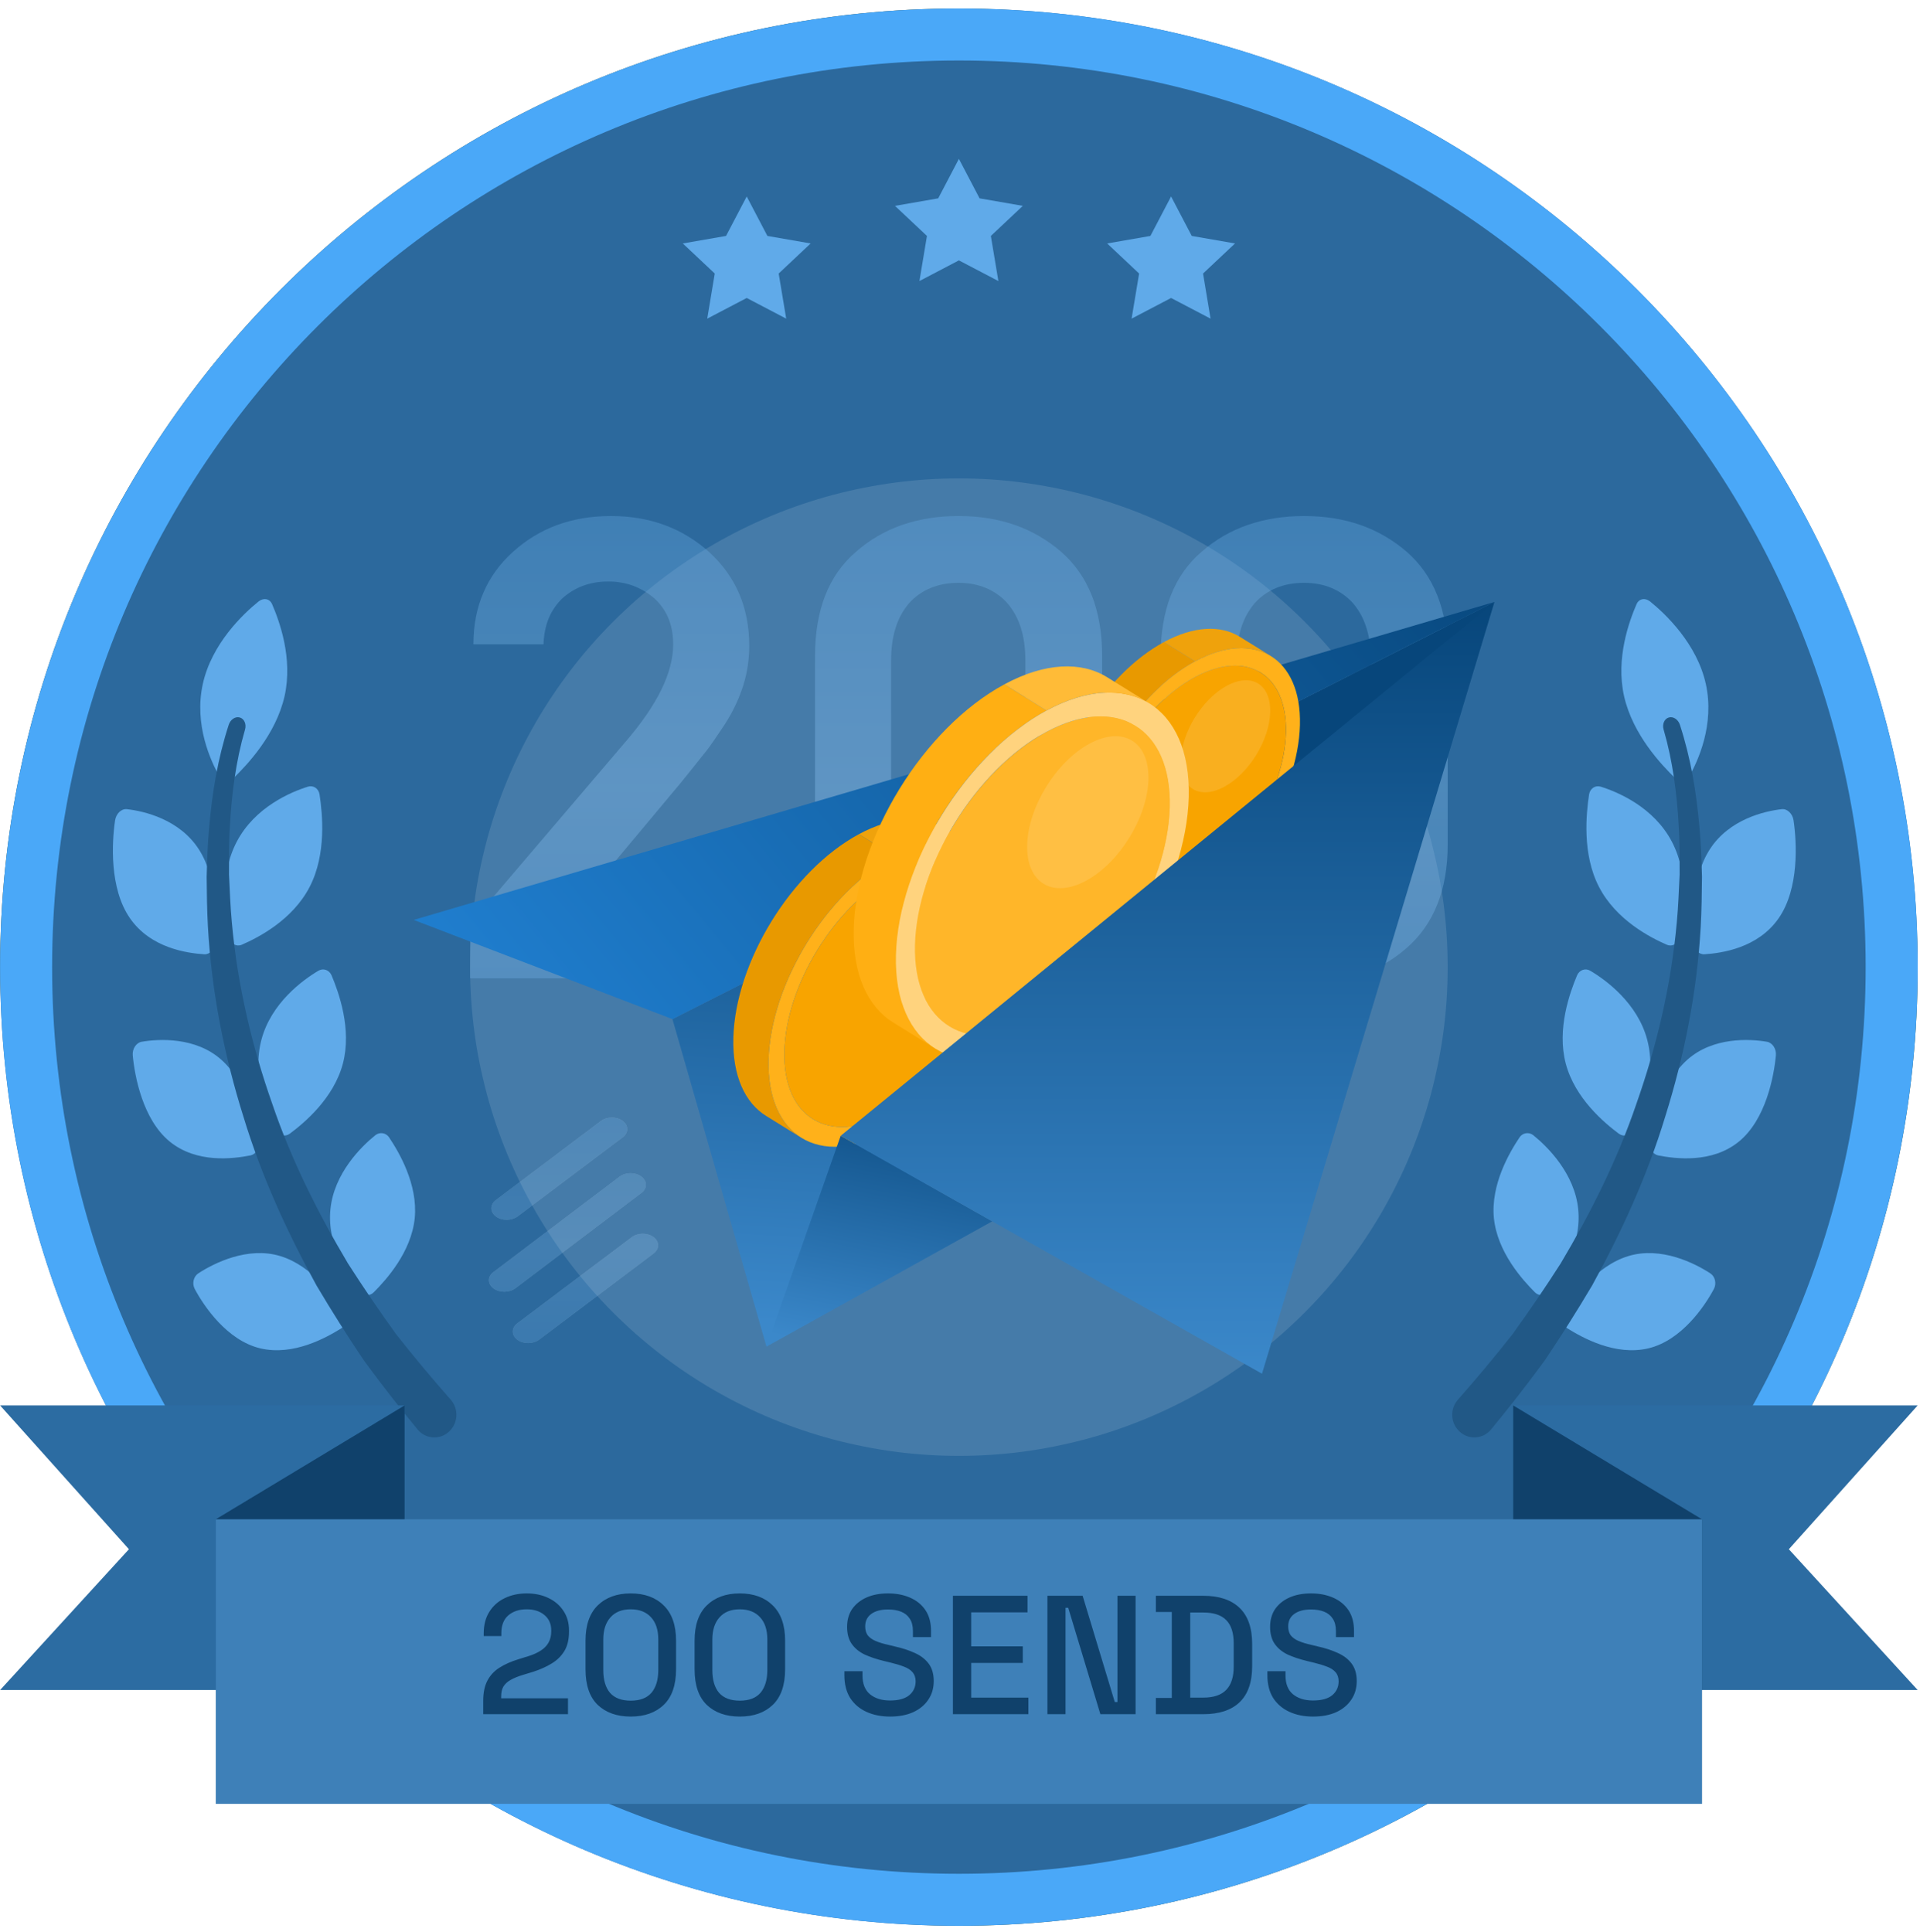 <svg width="156" height="157" viewBox="0 0 156 157" fill="none" xmlns="http://www.w3.org/2000/svg">
<rect x="1.536" y="2.218" width="152.749" height="152.749" rx="76.375" fill="black"/>
<rect x="1.536" y="2.218" width="152.749" height="152.749" rx="76.375" stroke="#E8BD4F" stroke-width="3.055"/>
<path d="M77.91 156.495C120.935 156.495 155.813 121.617 155.813 78.593C155.813 35.568 120.935 0.69 77.91 0.69C34.886 0.69 0.008 35.568 0.008 78.593C0.008 121.617 34.886 156.495 77.91 156.495Z" fill="#2C699D"/>
<g opacity="0.2">
<path d="M41.166 99.124C41.492 99.124 41.806 99.03 42.057 98.85L50.596 92.42C51.085 92.052 51.085 91.457 50.596 91.089C50.107 90.72 49.317 90.72 48.828 91.089L40.289 97.519C39.8 97.887 39.8 98.482 40.289 98.85C40.527 99.03 40.84 99.124 41.166 99.124ZM40.088 104.695C40.326 104.875 40.652 104.969 40.978 104.969C41.304 104.969 41.618 104.875 41.869 104.695L52.113 96.943C52.602 96.575 52.602 95.98 52.113 95.612C51.624 95.243 50.834 95.243 50.345 95.612L40.101 103.364C39.599 103.723 39.599 104.327 40.088 104.695ZM42.909 109.142C43.236 109.142 43.549 109.048 43.8 108.869L53.104 101.862C53.593 101.494 53.593 100.899 53.104 100.531C52.615 100.163 51.825 100.163 51.336 100.531L42.032 107.537C41.543 107.905 41.543 108.5 42.032 108.869C42.27 109.048 42.596 109.142 42.909 109.142Z" fill="white"/>
<path d="M41.166 99.124C41.492 99.124 41.806 99.03 42.057 98.85L50.596 92.42C51.085 92.052 51.085 91.457 50.596 91.089C50.107 90.72 49.317 90.72 48.828 91.089L40.289 97.519C39.8 97.887 39.8 98.482 40.289 98.85C40.527 99.03 40.84 99.124 41.166 99.124ZM40.088 104.695C40.326 104.875 40.652 104.969 40.978 104.969C41.304 104.969 41.618 104.875 41.869 104.695L52.113 96.943C52.602 96.575 52.602 95.98 52.113 95.612C51.624 95.243 50.834 95.243 50.345 95.612L40.101 103.364C39.599 103.723 39.599 104.327 40.088 104.695ZM42.909 109.142C43.236 109.142 43.549 109.048 43.8 108.869L53.104 101.862C53.593 101.494 53.593 100.899 53.104 100.531C52.615 100.163 51.825 100.163 51.336 100.531L42.032 107.537C41.543 107.905 41.543 108.5 42.032 108.869C42.27 109.048 42.596 109.142 42.909 109.142Z" fill="url(#paint0_linear_5_9629)"/>
</g>
<g filter="url(#filter0_f_5_9629)">
<circle cx="77.91" cy="78.593" r="39.715" fill="white" fill-opacity="0.12"/>
</g>
<g opacity="0.3">
<path d="M60.607 74.126V79.5H38.196V75.093L50.933 60.152C53.405 57.25 54.695 54.67 54.695 52.359C54.695 50.747 54.157 49.511 53.136 48.597C52.115 47.737 50.879 47.253 49.428 47.253C47.923 47.253 46.687 47.737 45.72 48.597C44.752 49.511 44.215 50.747 44.161 52.359H38.464C38.464 49.296 39.539 46.77 41.689 44.835C43.839 42.9 46.472 41.933 49.643 41.933C52.868 41.933 55.501 42.954 57.651 44.889C59.801 46.877 60.876 49.403 60.876 52.467C60.876 53.595 60.714 54.67 60.392 55.691C60.069 56.712 59.586 57.787 58.887 58.862C58.135 59.991 57.597 60.797 57.221 61.227C56.845 61.711 56.2 62.517 55.286 63.645L46.526 74.126H60.607Z" fill="url(#paint1_linear_5_9629)"/>
<path d="M89.546 68.644C89.546 72.298 88.417 75.147 86.16 77.081C83.903 79.016 81.162 79.984 77.883 79.984C74.551 79.984 71.81 79.016 69.553 77.081C67.296 75.147 66.221 72.298 66.221 68.644V53.327C66.221 49.618 67.296 46.77 69.553 44.835C71.757 42.9 74.551 41.933 77.883 41.933C81.216 41.933 83.957 42.9 86.214 44.835C88.417 46.77 89.546 49.564 89.546 53.273V68.644ZM83.312 53.649C83.312 51.714 82.828 50.156 81.861 49.027C80.893 47.952 79.549 47.361 77.883 47.361C76.164 47.361 74.82 47.952 73.853 49.027C72.885 50.156 72.402 51.714 72.402 53.649V68.267C72.402 70.256 72.885 71.814 73.853 72.889C74.82 74.018 76.164 74.555 77.883 74.555C79.549 74.555 80.893 74.018 81.861 72.889C82.828 71.814 83.312 70.256 83.312 68.267V53.649Z" fill="url(#paint2_linear_5_9629)"/>
<path d="M117.625 68.644C117.625 72.298 116.497 75.147 114.239 77.081C111.982 79.016 109.241 79.984 105.963 79.984C102.631 79.984 99.89 79.016 97.632 77.081C95.375 75.147 94.3 72.298 94.3 68.644V53.327C94.3 49.618 95.375 46.77 97.632 44.835C99.836 42.9 102.631 41.933 105.963 41.933C109.295 41.933 112.036 42.9 114.293 44.835C116.497 46.77 117.625 49.564 117.625 53.273V68.644ZM111.391 53.649C111.391 51.714 110.907 50.156 109.94 49.027C108.972 47.952 107.629 47.361 105.963 47.361C104.243 47.361 102.899 47.952 101.932 49.027C100.964 50.156 100.481 51.714 100.481 53.649V68.267C100.481 70.256 100.964 71.814 101.932 72.889C102.899 74.018 104.243 74.555 105.963 74.555C107.629 74.555 108.972 74.018 109.94 72.889C110.907 71.814 111.391 70.256 111.391 68.267V53.649Z" fill="url(#paint3_linear_5_9629)"/>
</g>
<path d="M121.424 48.916L54.637 82.817L62.276 109.429L121.424 48.916Z" fill="url(#paint4_linear_5_9629)"/>
<path d="M121.424 48.916L33.613 74.754L54.637 82.817L121.424 48.916Z" fill="url(#paint5_linear_5_9629)"/>
<path d="M80.982 76.11C80.846 81.495 76.871 87.949 72.108 90.519C67.346 93.093 63.595 90.811 63.733 85.426C63.871 80.04 67.844 73.589 72.609 71.017C77.369 68.445 81.121 70.724 80.982 76.11Z" fill="#F8A400"/>
<g opacity="0.2">
<path opacity="0.8" d="M79.54 74.229C79.475 76.793 77.582 79.866 75.315 81.089C73.048 82.314 71.262 81.229 71.328 78.665C71.394 76.1 73.285 73.029 75.554 71.805C77.82 70.581 79.606 71.665 79.54 74.229Z" fill="white"/>
</g>
<path d="M65.111 92.456L62.251 90.683C60.53 89.616 59.506 87.423 59.585 84.349C59.743 78.16 64.31 70.746 69.785 67.789L72.645 69.562C67.17 72.519 62.603 79.933 62.445 86.122C62.366 89.196 63.39 91.389 65.111 92.456Z" fill="#E89900"/>
<path d="M72.645 69.562C67.17 72.519 62.603 79.933 62.445 86.122C62.287 92.312 66.597 94.931 72.072 91.974C77.546 89.018 82.111 81.606 82.27 75.415C82.428 69.226 78.119 66.606 72.645 69.562ZM72.109 90.52C67.345 93.093 63.595 90.812 63.733 85.426C63.87 80.04 67.844 73.59 72.608 71.017C77.369 68.445 81.12 70.724 80.983 76.11C80.845 81.496 76.87 87.948 72.109 90.52Z" fill="#FFB11A"/>
<path d="M76.742 67.307L79.603 69.08C77.859 67.999 75.399 68.075 72.645 69.562L69.785 67.789C72.539 66.302 74.999 66.226 76.742 67.307Z" fill="#EFA20C"/>
<path d="M104.481 59.534C104.361 64.299 100.844 70.008 96.631 72.281C92.418 74.558 89.099 72.54 89.221 67.776C89.344 63.011 92.858 57.304 97.074 55.029C101.285 52.754 104.604 54.77 104.481 59.534Z" fill="#F8A400"/>
<g opacity="0.2">
<path opacity="0.6" d="M103.205 57.87C103.148 60.139 101.474 62.857 99.468 63.939C97.462 65.023 95.882 64.063 95.941 61.794C95.999 59.526 97.672 56.809 99.679 55.725C101.684 54.642 103.264 55.602 103.205 57.87Z" fill="white"/>
</g>
<path d="M90.441 73.996L87.91 72.427C86.388 71.483 85.482 69.543 85.552 66.823C85.692 61.348 89.732 54.789 94.575 52.173L97.106 53.741C92.262 56.357 88.222 62.916 88.082 68.391C88.012 71.111 88.918 73.052 90.441 73.996Z" fill="#E89900"/>
<path d="M97.106 53.742C92.262 56.358 88.222 62.917 88.082 68.392C87.942 73.868 91.755 76.185 96.599 73.569C101.441 70.953 105.481 64.396 105.62 58.92C105.76 53.444 101.948 51.127 97.106 53.742ZM96.632 72.283C92.417 74.559 89.1 72.541 89.221 67.776C89.343 63.011 92.858 57.305 97.073 55.029C101.285 52.753 104.604 54.769 104.482 59.534C104.36 64.3 100.844 70.008 96.632 72.283Z" fill="#FFB11A"/>
<path d="M100.731 51.746L103.261 53.315C101.718 52.359 99.543 52.426 97.106 53.742L94.575 52.173C97.012 50.857 99.188 50.79 100.731 51.746Z" fill="#EFA20C"/>
<path d="M95.042 65.596C94.878 72.059 90.109 79.803 84.393 82.887C78.678 85.975 74.177 83.238 74.343 76.775C74.509 70.312 79.276 62.571 84.994 59.485C90.707 56.399 95.208 59.133 95.042 65.596Z" fill="#FFB629"/>
<g opacity="0.2">
<path opacity="0.6" d="M93.311 63.34C93.233 66.416 90.962 70.103 88.242 71.571C85.521 73.042 83.378 71.739 83.457 68.662C83.536 65.585 85.806 61.899 88.528 60.43C91.247 58.961 93.39 60.263 93.311 63.34Z" fill="white"/>
</g>
<path d="M75.997 85.212L72.564 83.084C70.499 81.804 69.27 79.172 69.365 75.483C69.555 68.056 75.035 59.159 81.605 55.611L85.037 57.739C78.467 61.287 72.987 70.184 72.797 77.61C72.703 81.299 73.931 83.931 75.997 85.212Z" fill="#FFAF13"/>
<path d="M85.037 57.739C78.467 61.288 72.987 70.184 72.797 77.611C72.607 85.039 77.78 88.181 84.35 84.633C90.918 81.085 96.397 72.191 96.587 64.763C96.777 57.336 91.606 54.192 85.037 57.739ZM84.394 82.888C78.677 85.975 74.178 83.239 74.343 76.776C74.508 70.312 79.276 62.572 84.993 59.484C90.706 56.399 95.208 59.133 95.043 65.596C94.877 72.06 90.108 79.802 84.394 82.888Z" fill="#FFD37E"/>
<path d="M89.954 55.033L93.386 57.16C91.294 55.863 88.343 55.954 85.037 57.739L81.605 55.611C84.91 53.826 87.862 53.736 89.954 55.033Z" fill="#FFBB37"/>
<path d="M68.306 92.296L62.276 109.429L80.617 99.249L68.306 92.296Z" fill="url(#paint6_linear_5_9629)"/>
<path d="M121.424 48.916L102.538 111.632L68.306 92.296L121.424 48.916Z" fill="url(#paint7_linear_5_9629)"/>
<path d="M155.813 78.593C155.813 121.617 120.935 156.495 77.91 156.495C34.886 156.495 0.008 121.617 0.008 78.593C0.008 35.568 34.886 0.69 77.91 0.69C120.935 0.69 155.813 35.568 155.813 78.593ZM4.235 78.593C4.235 119.282 37.221 152.268 77.91 152.268C118.6 152.268 151.585 119.282 151.585 78.593C151.585 37.903 118.6 4.917 77.91 4.917C37.221 4.917 4.235 37.903 4.235 78.593Z" fill="#4AA8F8"/>
<path d="M141.284 92.768C143.473 90.983 144.134 87.465 144.291 85.765C144.339 85.234 144.015 84.741 143.577 84.658C142.164 84.412 139.177 84.256 137.092 86.119C135 87.991 134.316 91.26 134.064 92.831C133.995 93.323 134.288 93.793 134.719 93.89C136.114 94.163 139.086 94.56 141.284 92.768ZM133.938 109.567C136.625 108.924 138.495 106.165 139.251 104.751C139.485 104.308 139.359 103.74 138.97 103.481C137.715 102.658 134.958 101.265 132.311 102.069C129.651 102.876 127.867 105.487 127.074 106.756C126.958 106.947 126.919 107.175 126.966 107.393C127.013 107.611 127.142 107.803 127.326 107.93C128.556 108.697 131.239 110.21 133.938 109.567ZM127.216 86.425C126.479 83.614 127.552 80.65 128.141 79.249C128.332 78.82 128.808 78.653 129.204 78.883C130.471 79.629 133.05 81.512 133.835 84.488C134.632 87.484 133.354 90.531 132.632 91.867C132.398 92.286 131.919 92.399 131.538 92.132C130.346 91.243 127.962 89.25 127.216 86.425ZM144.522 74.611C146.201 72.186 145.987 68.433 145.727 66.669C145.646 66.118 145.218 65.711 144.778 65.754C143.363 65.911 140.484 66.579 138.915 69.029C137.344 71.487 137.474 74.976 137.593 76.645C137.639 77.165 138.031 77.564 138.473 77.547C139.881 77.456 142.84 77.046 144.522 74.611ZM129.917 72.069C128.537 69.397 128.877 66.127 129.112 64.561C129.19 64.079 129.607 63.794 130.049 63.924C131.452 64.359 134.373 65.592 135.843 68.404C137.319 71.232 136.815 74.671 136.433 76.222C136.307 76.707 135.865 76.952 135.441 76.776C134.077 76.184 131.307 74.758 129.917 72.069ZM121.379 98.987C121.115 96.243 122.652 93.637 123.468 92.419C123.527 92.331 123.603 92.256 123.692 92.199C123.781 92.142 123.881 92.105 123.985 92.089C124.09 92.073 124.196 92.079 124.298 92.106C124.4 92.134 124.495 92.182 124.578 92.248C125.708 93.153 127.941 95.347 128.23 98.27C128.523 101.209 126.772 103.84 125.845 104.966C125.779 105.048 125.696 105.115 125.602 105.163C125.508 105.211 125.405 105.239 125.299 105.245C125.194 105.251 125.088 105.235 124.989 105.197C124.891 105.16 124.801 105.103 124.725 105.029C123.693 103.998 121.659 101.746 121.379 98.987ZM138.6 55.588C139.325 58.886 137.96 61.857 137.217 63.148C136.977 63.551 136.501 63.595 136.129 63.257C134.983 62.143 132.664 59.699 131.955 56.571C131.265 53.478 132.373 50.481 132.978 49.075C133.175 48.649 133.643 48.556 134.053 48.864C135.33 49.887 137.885 52.327 138.6 55.588Z" fill="#60AAE9"/>
<path d="M136.491 58.894C137.394 61.681 137.829 64.392 138.073 67.147C138.207 68.52 138.245 69.88 138.286 71.246C138.27 72.6 138.259 73.96 138.184 75.299C137.882 80.673 136.832 85.848 135.304 90.725C133.814 95.636 131.716 100.177 129.362 104.458C128.132 106.532 126.843 108.572 125.497 110.573C124.103 112.476 122.653 114.339 121.151 116.159C121.001 116.343 120.816 116.495 120.606 116.605C120.396 116.716 120.166 116.782 119.929 116.801C119.693 116.82 119.455 116.791 119.23 116.716C119.005 116.64 118.798 116.52 118.621 116.362C118.252 116.036 118.027 115.577 117.996 115.086C117.965 114.594 118.13 114.111 118.455 113.74L118.504 113.684C119.997 111.993 121.457 110.243 122.88 108.437C124.242 106.553 125.551 104.63 126.804 102.672C129.204 98.633 131.387 94.324 132.97 89.66C134.602 85.024 135.78 80.082 136.241 74.942C136.361 73.659 136.408 72.361 136.47 71.059C136.461 69.758 136.486 68.447 136.395 67.134C136.263 64.528 135.9 61.813 135.191 59.365C135.182 59.338 135.176 59.312 135.168 59.286C135.042 58.843 135.231 58.404 135.6 58.302C135.955 58.203 136.352 58.466 136.491 58.894Z" fill="#215886"/>
<path d="M13.793 92.768C11.604 90.984 10.943 87.465 10.786 85.765C10.738 85.234 11.062 84.742 11.5 84.658C12.913 84.412 15.9 84.256 17.985 86.119C20.077 87.991 20.761 91.26 21.013 92.831C21.082 93.323 20.789 93.793 20.358 93.89C18.963 94.163 15.99 94.56 13.793 92.768ZM21.139 109.567C18.451 108.924 16.582 106.165 15.826 104.751C15.592 104.308 15.718 103.74 16.107 103.481C17.362 102.658 20.119 101.265 22.766 102.069C25.426 102.876 27.209 105.487 28.003 106.756C28.243 107.16 28.131 107.679 27.751 107.93C26.52 108.698 23.838 110.211 21.139 109.567ZM27.861 86.425C28.598 83.614 27.524 80.65 26.936 79.249C26.745 78.82 26.268 78.653 25.873 78.883C24.606 79.629 22.027 81.512 21.242 84.489C20.445 87.484 21.723 90.531 22.445 91.868C22.678 92.286 23.158 92.399 23.539 92.132C24.731 91.243 27.115 89.25 27.861 86.425ZM10.555 74.611C8.876 72.186 9.09 68.433 9.35 66.669C9.43 66.118 9.859 65.711 10.299 65.754C11.714 65.911 14.593 66.58 16.162 69.029C17.733 71.487 17.603 74.976 17.484 76.645C17.438 77.165 17.046 77.564 16.604 77.547C15.196 77.456 12.237 77.047 10.555 74.611ZM25.16 72.07C26.54 69.397 26.2 66.127 25.965 64.562C25.887 64.079 25.47 63.794 25.028 63.924C23.625 64.359 20.704 65.592 19.234 68.404C17.757 71.232 18.261 74.671 18.643 76.222C18.77 76.707 19.212 76.952 19.636 76.776C21 76.184 23.77 74.758 25.16 72.07ZM33.698 98.987C33.961 96.243 32.425 93.637 31.609 92.419C31.55 92.331 31.474 92.256 31.385 92.199C31.296 92.142 31.196 92.105 31.092 92.089C30.987 92.073 30.881 92.079 30.779 92.106C30.677 92.134 30.581 92.182 30.499 92.248C29.369 93.153 27.136 95.347 26.847 98.27C26.554 101.209 28.305 103.84 29.231 104.966C29.298 105.048 29.381 105.115 29.475 105.163C29.569 105.211 29.672 105.239 29.778 105.245C29.883 105.251 29.989 105.235 30.087 105.198C30.186 105.16 30.276 105.103 30.352 105.029C31.384 103.998 33.418 101.746 33.698 98.987ZM16.477 55.587C15.752 58.885 17.117 61.856 17.86 63.147C18.1 63.55 18.575 63.594 18.948 63.256C20.094 62.142 22.413 59.698 23.122 56.57C23.811 53.477 22.704 50.48 22.099 49.074C21.902 48.648 21.434 48.556 21.024 48.864C19.747 49.886 17.191 52.326 16.477 55.587Z" fill="#60AAE9"/>
<path d="M18.586 58.894C17.683 61.681 17.247 64.392 17.004 67.148C16.869 68.52 16.832 69.88 16.791 71.247C16.806 72.6 16.818 73.96 16.893 75.299C17.195 80.673 18.245 85.848 19.773 90.726C21.263 95.636 23.361 100.177 25.715 104.458C26.956 106.554 28.247 108.592 29.58 110.573C30.974 112.477 32.424 114.339 33.926 116.159C34.076 116.343 34.261 116.495 34.471 116.605C34.681 116.716 34.911 116.782 35.148 116.801C35.384 116.82 35.622 116.791 35.847 116.716C36.072 116.64 36.279 116.52 36.456 116.362C36.825 116.036 37.05 115.577 37.081 115.086C37.112 114.594 36.947 114.111 36.622 113.741L36.573 113.684C35.08 111.993 33.62 110.243 32.197 108.437C30.835 106.553 29.526 104.63 28.273 102.672C25.873 98.633 23.69 94.325 22.107 89.66C20.475 85.024 19.297 80.082 18.836 74.942C18.716 73.659 18.669 72.361 18.607 71.059C18.616 69.758 18.591 68.447 18.682 67.134C18.814 64.528 19.177 61.813 19.886 59.365C19.895 59.339 19.9 59.312 19.909 59.286C20.035 58.843 19.846 58.404 19.477 58.302C19.122 58.203 18.725 58.466 18.586 58.894Z" fill="#215886"/>
<path d="M80.507 19.173L81.118 22.839L77.91 21.159L74.703 22.839L75.314 19.173L72.717 16.729L76.23 16.118L77.91 12.91L79.591 16.118L83.104 16.729L80.507 19.173Z" fill="#60AAE9"/>
<path d="M97.747 22.228L98.358 25.894L95.15 24.214L91.942 25.894L92.553 22.228L89.957 19.784L93.47 19.173L95.15 15.965L96.83 19.173L100.344 19.784L97.747 22.228Z" fill="#60AAE9"/>
<path d="M63.268 22.228L63.879 25.894L60.671 24.214L57.463 25.894L58.074 22.228L55.477 19.784L58.991 19.173L60.671 15.965L62.351 19.173L65.864 19.784L63.268 22.228Z" fill="#60AAE9"/>
<path d="M0.008 137.335L10.476 125.894L0.008 114.208H32.873V137.335H0.008Z" fill="#2C6CA2"/>
<path d="M17.536 146.586V123.459L32.873 114.208V137.335L17.536 146.586Z" fill="#10416B"/>
<path d="M155.812 137.335L145.344 125.894L155.812 114.208H122.947V137.335H155.812Z" fill="#2C6CA2"/>
<path d="M138.284 146.586V123.459L122.947 114.208V137.335L138.284 146.586Z" fill="#10416B"/>
<path d="M138.285 123.459H17.536V146.586H138.285V123.459Z" fill="#3E80B8"/>
<path d="M39.262 139.299V138.213C39.262 137.544 39.376 136.994 39.605 136.564C39.834 136.133 40.16 135.785 40.581 135.519C41.012 135.244 41.53 135.015 42.135 134.831L42.973 134.57C43.349 134.451 43.67 134.304 43.936 134.13C44.211 133.956 44.421 133.741 44.568 133.484C44.715 133.218 44.788 132.911 44.788 132.563V132.508C44.788 131.967 44.605 131.546 44.238 131.243C43.871 130.932 43.39 130.776 42.795 130.776C42.181 130.776 41.681 130.941 41.296 131.271C40.92 131.601 40.733 132.087 40.733 132.728V132.948H39.303V132.742C39.303 132.045 39.454 131.459 39.757 130.982C40.059 130.496 40.476 130.125 41.008 129.869C41.539 129.612 42.135 129.484 42.795 129.484C43.455 129.484 44.041 129.607 44.554 129.855C45.077 130.102 45.485 130.451 45.778 130.9C46.08 131.349 46.231 131.876 46.231 132.481V132.604C46.231 133.228 46.108 133.745 45.86 134.158C45.613 134.57 45.269 134.909 44.829 135.175C44.398 135.441 43.899 135.665 43.331 135.849L42.52 136.096C42.089 136.225 41.741 136.367 41.475 136.522C41.218 136.669 41.026 136.848 40.898 137.059C40.778 137.269 40.719 137.54 40.719 137.87V138.007H46.149V139.299H39.262ZM51.245 139.492C50.127 139.492 49.233 139.176 48.564 138.543C47.904 137.902 47.574 136.939 47.574 135.656V133.319C47.574 132.064 47.904 131.11 48.564 130.46C49.233 129.809 50.127 129.484 51.245 129.484C52.372 129.484 53.266 129.809 53.925 130.46C54.594 131.11 54.929 132.064 54.929 133.319V135.656C54.929 136.939 54.594 137.902 53.925 138.543C53.266 139.176 52.372 139.492 51.245 139.492ZM51.245 138.2C52.005 138.2 52.569 137.984 52.936 137.553C53.302 137.114 53.486 136.499 53.486 135.711V133.237C53.486 132.449 53.288 131.844 52.894 131.422C52.5 130.991 51.95 130.776 51.245 130.776C50.53 130.776 49.98 130.996 49.595 131.436C49.21 131.867 49.017 132.467 49.017 133.237V135.711C49.017 136.518 49.201 137.136 49.567 137.567C49.943 137.989 50.502 138.2 51.245 138.2ZM60.105 139.492C58.987 139.492 58.094 139.176 57.425 138.543C56.765 137.902 56.435 136.939 56.435 135.656V133.319C56.435 132.064 56.765 131.11 57.425 130.46C58.094 129.809 58.987 129.484 60.105 129.484C61.233 129.484 62.126 129.809 62.786 130.46C63.455 131.11 63.79 132.064 63.79 133.319V135.656C63.79 136.939 63.455 137.902 62.786 138.543C62.126 139.176 61.233 139.492 60.105 139.492ZM60.105 138.2C60.866 138.2 61.43 137.984 61.796 137.553C62.163 137.114 62.346 136.499 62.346 135.711V133.237C62.346 132.449 62.149 131.844 61.755 131.422C61.361 130.991 60.811 130.776 60.105 130.776C59.39 130.776 58.84 130.996 58.456 131.436C58.071 131.867 57.878 132.467 57.878 133.237V135.711C57.878 136.518 58.062 137.136 58.428 137.567C58.804 137.989 59.363 138.2 60.105 138.2ZM72.319 139.492C71.595 139.492 70.953 139.364 70.394 139.107C69.835 138.85 69.395 138.475 69.074 137.98C68.763 137.476 68.607 136.866 68.607 136.151V135.808H70.078V136.151C70.078 136.829 70.279 137.338 70.683 137.677C71.095 138.016 71.641 138.186 72.319 138.186C73.006 138.186 73.524 138.044 73.872 137.76C74.22 137.466 74.395 137.091 74.395 136.632C74.395 136.33 74.312 136.082 74.147 135.89C73.982 135.698 73.749 135.546 73.446 135.436C73.144 135.317 72.781 135.207 72.36 135.106L71.851 134.983C71.237 134.836 70.701 134.657 70.243 134.447C69.794 134.227 69.445 133.938 69.198 133.58C68.951 133.223 68.827 132.765 68.827 132.206C68.827 131.637 68.964 131.152 69.239 130.748C69.523 130.345 69.913 130.034 70.408 129.814C70.903 129.594 71.485 129.484 72.154 129.484C72.823 129.484 73.418 129.598 73.941 129.827C74.472 130.057 74.889 130.396 75.192 130.845C75.494 131.294 75.646 131.857 75.646 132.536V133.031H74.175V132.536C74.175 132.123 74.088 131.789 73.913 131.532C73.749 131.275 73.515 131.088 73.212 130.968C72.91 130.849 72.557 130.79 72.154 130.79C71.567 130.79 71.109 130.913 70.779 131.161C70.458 131.399 70.298 131.734 70.298 132.164C70.298 132.458 70.367 132.701 70.504 132.893C70.651 133.076 70.862 133.228 71.136 133.347C71.411 133.466 71.755 133.571 72.168 133.663L72.676 133.787C73.299 133.924 73.849 134.103 74.326 134.323C74.802 134.534 75.178 134.822 75.453 135.189C75.728 135.555 75.866 136.027 75.866 136.605C75.866 137.182 75.719 137.686 75.426 138.117C75.141 138.548 74.734 138.887 74.202 139.134C73.671 139.373 73.043 139.492 72.319 139.492ZM77.424 139.299V129.676H83.487V131.023H78.909V133.787H83.102V135.134H78.909V137.952H83.555V139.299H77.424ZM85.103 139.299V129.676H87.963L90.575 138.31H90.795V129.676H92.266V139.299H89.406L86.794 130.652H86.574V139.299H85.103ZM93.915 139.299V137.98H95.208V130.996H93.915V129.676H97.765C99.048 129.676 100.028 130.002 100.707 130.652C101.394 131.303 101.738 132.284 101.738 133.594V135.395C101.738 136.706 101.394 137.686 100.707 138.337C100.028 138.979 99.048 139.299 97.765 139.299H93.915ZM96.706 137.952H97.778C98.612 137.952 99.231 137.741 99.634 137.32C100.038 136.898 100.239 136.27 100.239 135.436V133.539C100.239 132.696 100.038 132.068 99.634 131.656C99.231 131.243 98.612 131.037 97.778 131.037H96.706V137.952ZM106.687 139.492C105.963 139.492 105.322 139.364 104.763 139.107C104.204 138.85 103.764 138.475 103.443 137.98C103.131 137.476 102.976 136.866 102.976 136.151V135.808H104.447V136.151C104.447 136.829 104.648 137.338 105.051 137.677C105.464 138.016 106.009 138.186 106.687 138.186C107.375 138.186 107.893 138.044 108.241 137.76C108.589 137.466 108.763 137.091 108.763 136.632C108.763 136.33 108.681 136.082 108.516 135.89C108.351 135.698 108.117 135.546 107.815 135.436C107.512 135.317 107.15 135.207 106.729 135.106L106.22 134.983C105.606 134.836 105.07 134.657 104.611 134.447C104.162 134.227 103.814 133.938 103.567 133.58C103.319 133.223 103.196 132.765 103.196 132.206C103.196 131.637 103.333 131.152 103.608 130.748C103.892 130.345 104.282 130.034 104.776 129.814C105.271 129.594 105.853 129.484 106.522 129.484C107.191 129.484 107.787 129.598 108.31 129.827C108.841 130.057 109.258 130.396 109.561 130.845C109.863 131.294 110.014 131.857 110.014 132.536V133.031H108.543V132.536C108.543 132.123 108.456 131.789 108.282 131.532C108.117 131.275 107.883 131.088 107.581 130.968C107.278 130.849 106.926 130.79 106.522 130.79C105.936 130.79 105.478 130.913 105.148 131.161C104.827 131.399 104.666 131.734 104.666 132.164C104.666 132.458 104.735 132.701 104.873 132.893C105.019 133.076 105.23 133.228 105.505 133.347C105.78 133.466 106.124 133.571 106.536 133.663L107.045 133.787C107.668 133.924 108.218 134.103 108.694 134.323C109.171 134.534 109.547 134.822 109.822 135.189C110.097 135.555 110.234 136.027 110.234 136.605C110.234 137.182 110.088 137.686 109.794 138.117C109.51 138.548 109.102 138.887 108.571 139.134C108.039 139.373 107.411 139.492 106.687 139.492Z" fill="#10416B"/>
<defs>
<filter id="filter0_f_5_9629" x="1.536" y="2.218" width="152.749" height="152.75" filterUnits="userSpaceOnUse" color-interpolation-filters="sRGB">
<feFlood flood-opacity="0" result="BackgroundImageFix"/>
<feBlend mode="normal" in="SourceGraphic" in2="BackgroundImageFix" result="shape"/>
<feGaussianBlur stdDeviation="18.33" result="effect1_foregroundBlur_5_9629"/>
</filter>
<linearGradient id="paint0_linear_5_9629" x1="46.594" y1="87.727" x2="46.594" y2="115.21" gradientUnits="userSpaceOnUse">
<stop stop-color="#60AAE9"/>
<stop offset="0.5" stop-color="#9CD2FF"/>
<stop offset="1" stop-color="#60AAE9"/>
</linearGradient>
<linearGradient id="paint1_linear_5_9629" x1="77.894" y1="35.527" x2="77.894" y2="92.579" gradientUnits="userSpaceOnUse">
<stop stop-color="#60AAE9"/>
<stop offset="0.5" stop-color="#9CD2FF"/>
<stop offset="1" stop-color="#60AAE9"/>
</linearGradient>
<linearGradient id="paint2_linear_5_9629" x1="77.894" y1="35.527" x2="77.894" y2="92.579" gradientUnits="userSpaceOnUse">
<stop stop-color="#60AAE9"/>
<stop offset="0.5" stop-color="#9CD2FF"/>
<stop offset="1" stop-color="#60AAE9"/>
</linearGradient>
<linearGradient id="paint3_linear_5_9629" x1="77.894" y1="35.527" x2="77.894" y2="92.579" gradientUnits="userSpaceOnUse">
<stop stop-color="#60AAE9"/>
<stop offset="0.5" stop-color="#9CD2FF"/>
<stop offset="1" stop-color="#60AAE9"/>
</linearGradient>
<linearGradient id="paint4_linear_5_9629" x1="67.982" y1="58.735" x2="64.927" y2="107.615" gradientUnits="userSpaceOnUse">
<stop stop-color="#07467B"/>
<stop offset="1" stop-color="#3B88CA"/>
</linearGradient>
<linearGradient id="paint5_linear_5_9629" x1="111.515" y1="28.185" x2="40.487" y2="86.23" gradientUnits="userSpaceOnUse">
<stop stop-color="#07467B"/>
<stop offset="1" stop-color="#207FD0"/>
</linearGradient>
<linearGradient id="paint6_linear_5_9629" x1="69.509" y1="86.23" x2="65.015" y2="108.898" gradientUnits="userSpaceOnUse">
<stop stop-color="#07467B"/>
<stop offset="1" stop-color="#3B88CA"/>
</linearGradient>
<linearGradient id="paint7_linear_5_9629" x1="94.865" y1="48.916" x2="94.865" y2="111.632" gradientUnits="userSpaceOnUse">
<stop stop-color="#07467B"/>
<stop offset="1" stop-color="#3B88CA"/>
</linearGradient>
</defs>
</svg>
